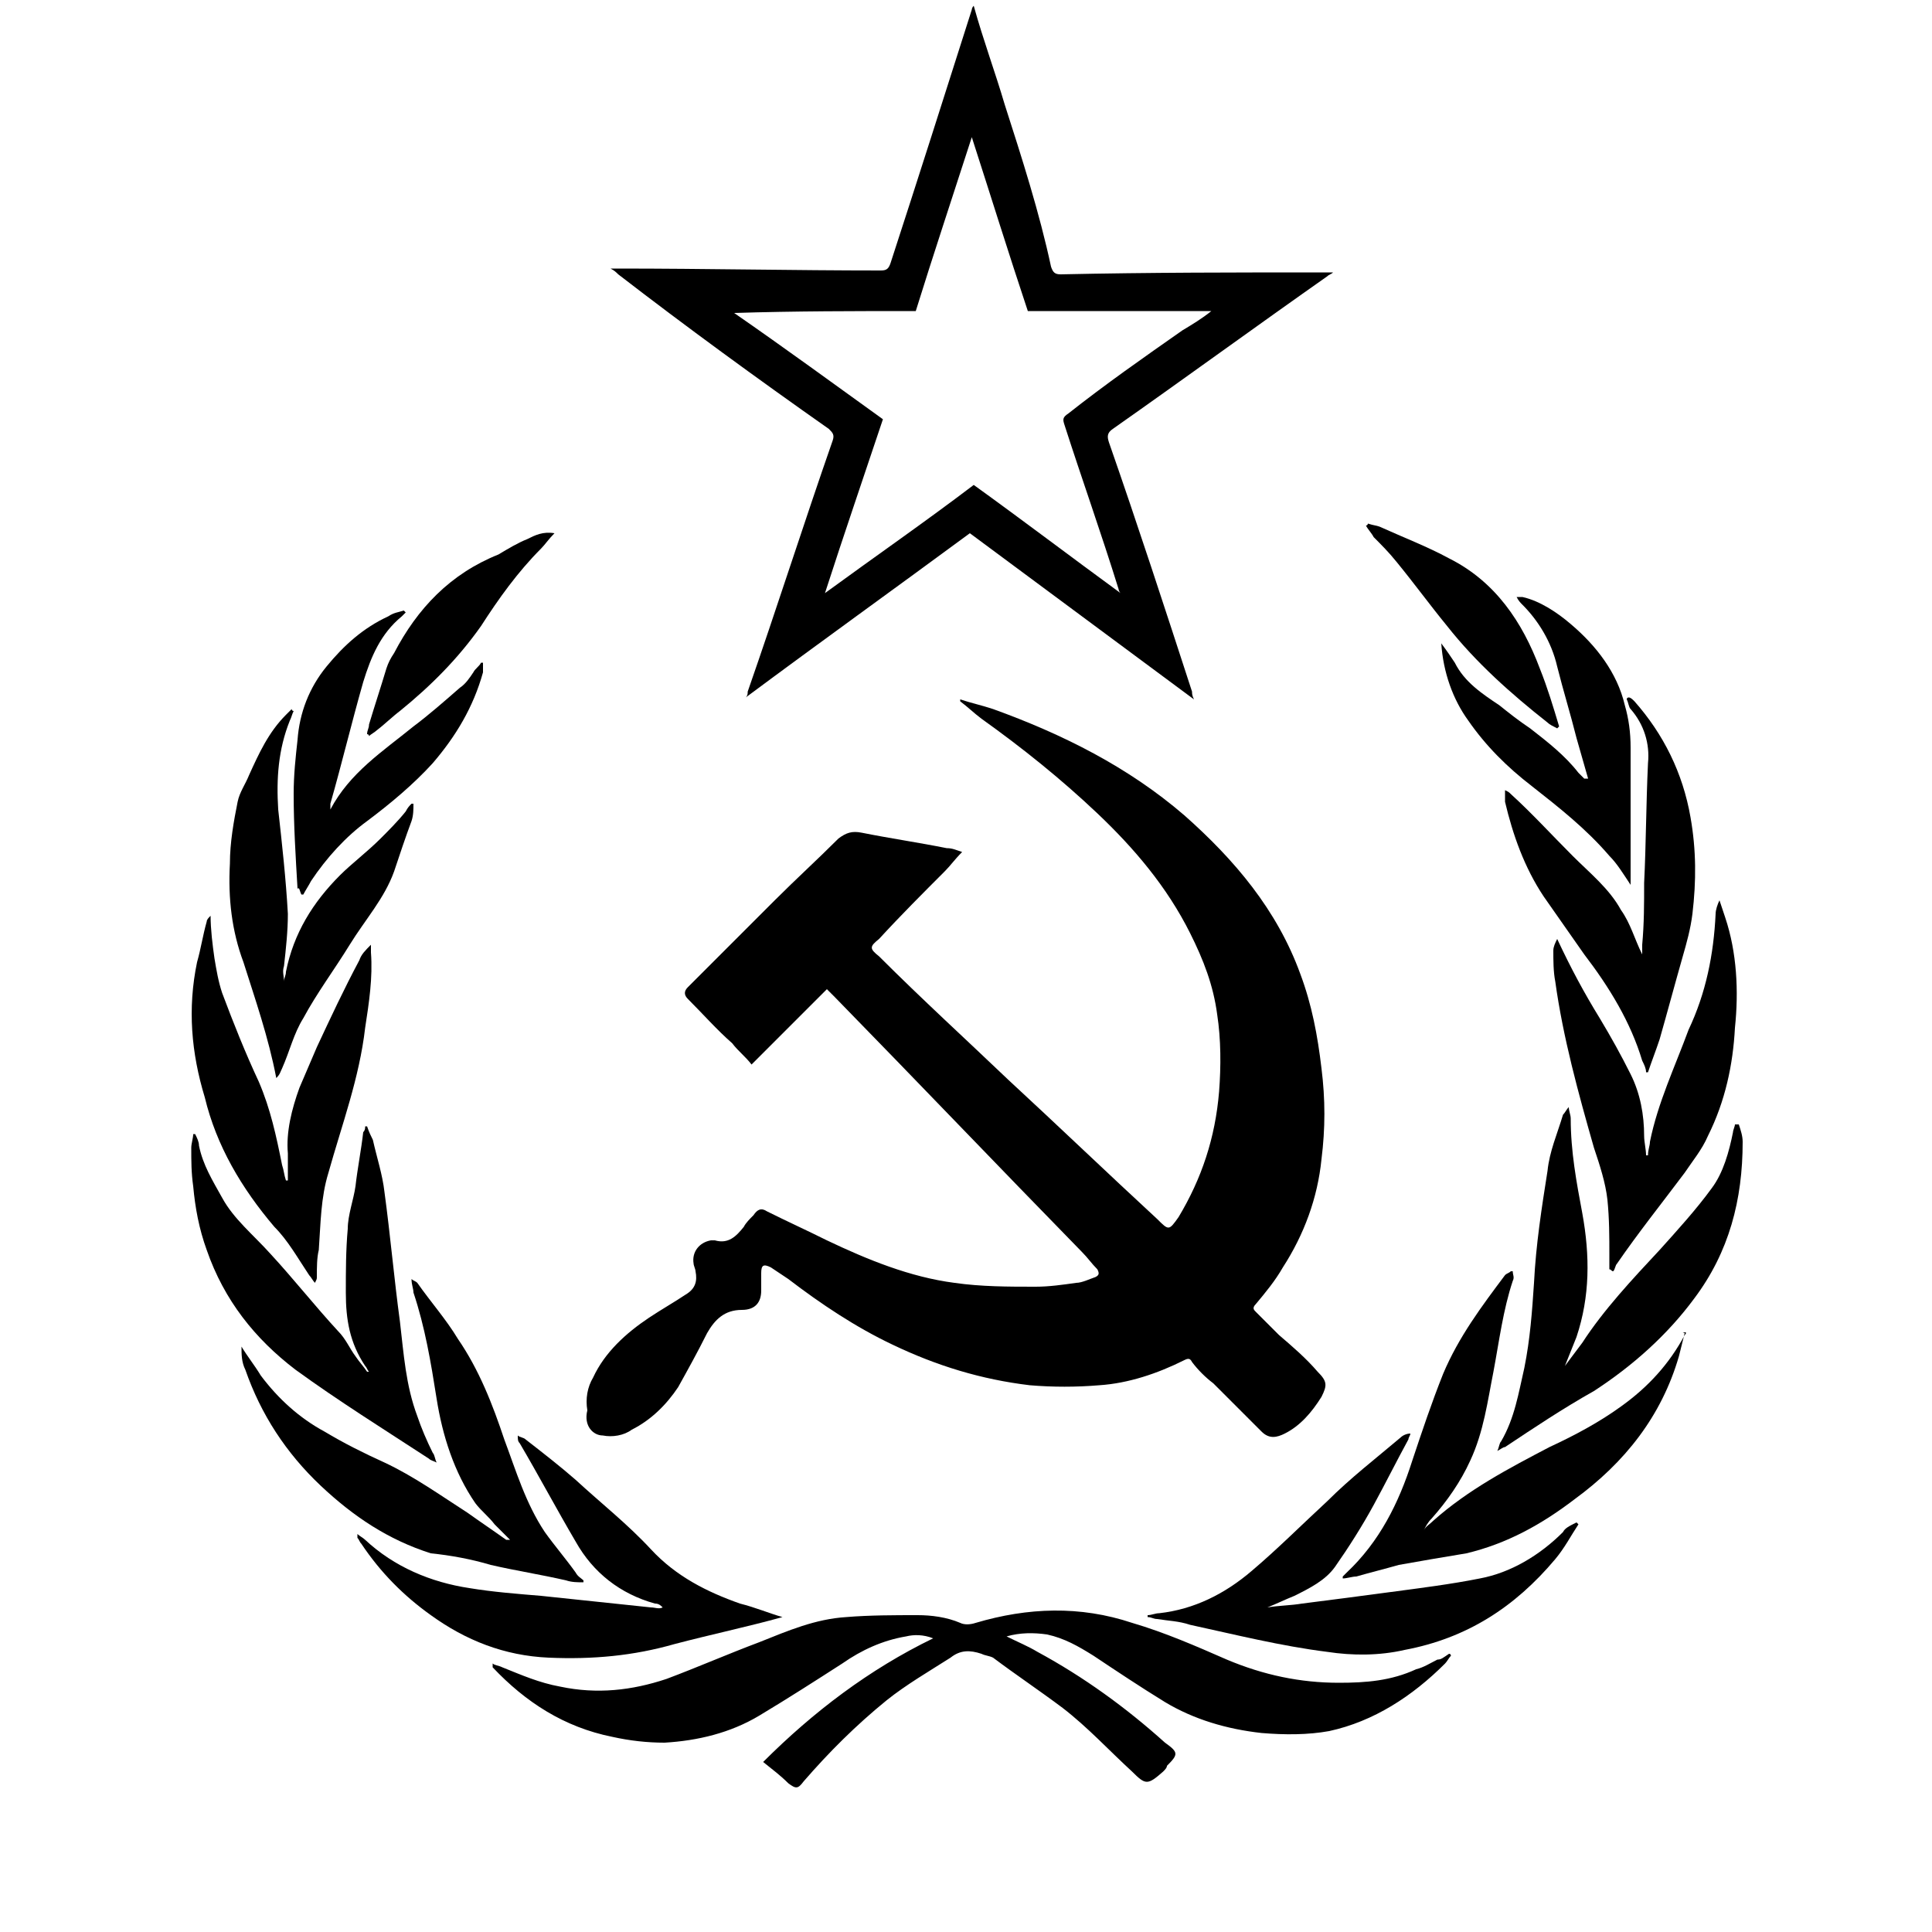 <?xml version="1.0" encoding="utf-8"?>
<!-- Generator: Adobe Illustrator 21.0.0, SVG Export Plug-In . SVG Version: 6.00 Build 0)  -->
<svg version="1.1" id="Layer_1" xmlns="http://www.w3.org/2000/svg" xmlns:xlink="http://www.w3.org/1999/xlink" x="0px" y="0px"
	 viewBox="0 0 100 100" style="enable-background:new 0 0 100 100;" xml:space="preserve">
<g>
	<path d="M31.2,74.3c0.5,0.1,1.1,0,1.5-0.3c1-0.5,1.8-1.3,2.4-2.2c0.5-0.9,1-1.8,1.5-2.8c0.4-0.7,0.9-1.2,1.8-1.2c0.7,0,1-0.4,1-1
		c0-0.3,0-0.6,0-0.9c0-0.4,0.1-0.5,0.5-0.3c0.3,0.2,0.6,0.4,0.9,0.6c1.7,1.3,3.5,2.5,5.4,3.4c2.3,1.1,4.6,1.8,7.1,2.1
		c1.2,0.1,2.4,0.1,3.6,0c1.5-0.1,3-0.6,4.4-1.3c0.2-0.1,0.3-0.1,0.4,0.1c0.3,0.4,0.7,0.8,1.1,1.1c0.8,0.8,1.7,1.7,2.5,2.5
		c0.4,0.4,0.8,0.3,1.2,0.1c0.8-0.4,1.4-1.1,1.9-1.9c0.3-0.6,0.3-0.8-0.2-1.3c-0.6-0.7-1.3-1.3-2-1.9c-0.4-0.4-0.8-0.8-1.2-1.2
		c-0.1-0.1-0.2-0.2,0-0.4c0.5-0.6,1-1.2,1.4-1.9c1.1-1.7,1.8-3.6,2-5.6c0.2-1.6,0.2-3.1,0-4.7c-0.2-1.7-0.5-3.3-1.1-4.9
		c-1.2-3.3-3.4-5.9-6-8.2c-2.9-2.5-6.3-4.2-9.9-5.5c-0.6-0.2-1.1-0.3-1.7-0.5c0,0,0,0.1,0,0.1c0.4,0.3,0.7,0.6,1.1,0.9
		c2.1,1.5,4.1,3.1,6,4.9c1.9,1.8,3.6,3.8,4.8,6.2c0.7,1.4,1.2,2.7,1.4,4.2c0.2,1.3,0.2,2.7,0.1,4C62.9,58.9,62.2,61,61,63
		c-0.5,0.7-0.5,0.7-1.1,0.1c-2.6-2.4-5.1-4.8-7.7-7.2c-2.2-2.1-4.5-4.2-6.7-6.4c-0.5-0.4-0.5-0.5,0-0.9c1.1-1.2,2.3-2.4,3.4-3.5
		c0.3-0.3,0.5-0.6,0.9-1c-0.3-0.1-0.5-0.2-0.8-0.2c-1.5-0.3-2.9-0.5-4.4-0.8c-0.5-0.1-0.8,0-1.2,0.3c-1.1,1.1-2.2,2.1-3.3,3.2
		c-1.5,1.5-3,3-4.5,4.5c-0.2,0.2-0.2,0.4,0,0.6c0.8,0.8,1.5,1.6,2.3,2.3c0.3,0.4,0.7,0.7,1,1.1c1.3-1.3,2.6-2.6,3.9-3.9
		c0.2,0.2,0.3,0.3,0.4,0.4c4.3,4.4,8.5,8.8,12.8,13.2c0.3,0.3,0.5,0.6,0.8,0.9c0.1,0.2,0.1,0.3-0.1,0.4c-0.3,0.1-0.7,0.3-1,0.3
		c-0.7,0.1-1.4,0.2-2.1,0.2c-1.4,0-2.8,0-4.2-0.2c-2.3-0.3-4.5-1.2-6.6-2.2c-1-0.5-2.1-1-3.1-1.5c-0.3-0.2-0.5-0.1-0.7,0.2
		c-0.2,0.2-0.4,0.4-0.5,0.6c-0.4,0.5-0.8,0.9-1.5,0.7c-0.1,0-0.1,0-0.2,0c-0.6,0.1-1,0.6-0.9,1.2c0,0.1,0.1,0.3,0.1,0.4
		c0.1,0.5,0,0.9-0.5,1.2c-0.6,0.4-1.3,0.8-1.9,1.2c-1.2,0.8-2.3,1.8-2.9,3.1c-0.3,0.5-0.4,1.1-0.3,1.7
		C30.2,73.8,30.7,74.3,31.2,74.3z"/>
	<path d="M42.9,22.2c0.2,0.2,0.3,0.3,0.2,0.6c-1.5,4.3-2.9,8.7-4.4,13c0,0.1,0,0.2-0.1,0.3c3.9-2.9,7.8-5.7,11.6-8.5
		c3.9,2.9,7.7,5.7,11.6,8.6c-0.1-0.2-0.1-0.3-0.1-0.4c-1.4-4.3-2.8-8.6-4.3-12.9c-0.1-0.3-0.1-0.5,0.2-0.7c3.7-2.6,7.4-5.3,11.1-7.9
		c0.1-0.1,0.2-0.1,0.3-0.2c-0.2,0-0.3,0-0.4,0c-4.6,0-9.1,0-13.7,0.1c-0.3,0-0.4-0.1-0.5-0.4C53.8,11,52.9,8.2,52,5.4
		c-0.5-1.7-1.1-3.3-1.6-5.1c-0.1,0.1-0.1,0.2-0.1,0.2c-1.4,4.4-2.8,8.8-4.2,13.1c-0.1,0.3-0.2,0.4-0.5,0.4c-4.5,0-9.1-0.1-13.6-0.1
		c-0.1,0-0.2,0-0.4,0c0.2,0.1,0.3,0.2,0.4,0.3C35.5,16.9,39.2,19.6,42.9,22.2z M47.4,16.1c0.9-2.9,1.9-5.9,2.9-9c1,3.1,1.9,6,2.9,9
		c3.1,0,6.2,0,9.5,0c-0.5,0.4-1,0.7-1.5,1c-2,1.4-4,2.8-5.9,4.3C55,21.6,55,21.7,55.1,22c0.9,2.8,1.9,5.6,2.8,8.5c0,0,0,0.1,0.1,0.2
		c-2.6-1.9-5.1-3.8-7.6-5.6c-2.5,1.9-5.1,3.7-7.7,5.6c1-3.1,2-6,3-9c-2.5-1.8-5.1-3.7-7.7-5.5C41.1,16.1,44.3,16.1,47.4,16.1z"/>
	<path d="M74.4,85.9c-0.4,0.2-0.7,0.4-1.1,0.5c-1.3,0.6-2.6,0.7-4,0.7c-2,0-3.9-0.4-5.8-1.2c-1.6-0.7-3.2-1.4-4.9-1.9
		c-2.7-0.9-5.4-0.8-8.1,0c-0.3,0.1-0.6,0.1-0.8,0c-0.7-0.3-1.5-0.4-2.2-0.4c-1.2,0-2.5,0-3.7,0.1c-1.6,0.1-3,0.7-4.5,1.3
		c-1.6,0.6-3.2,1.3-4.8,1.9c-1.8,0.6-3.6,0.8-5.5,0.4c-1.1-0.2-2-0.6-3-1c-0.2-0.1-0.4-0.1-0.5-0.2c0,0.1,0,0.2,0,0.2
		c1.7,1.8,3.7,3.1,6.2,3.6c0.9,0.2,1.8,0.3,2.7,0.3c1.7-0.1,3.4-0.5,4.9-1.4c1.5-0.9,2.9-1.8,4.3-2.7c1-0.7,2.1-1.2,3.3-1.4
		c0.4-0.1,0.9-0.1,1.4,0.1c-3.3,1.6-6.2,3.8-8.8,6.4c0.5,0.4,0.9,0.7,1.3,1.1c0.4,0.3,0.5,0.3,0.8-0.1c1.3-1.5,2.7-2.9,4.3-4.2
		c1-0.8,2.2-1.5,3.3-2.2c0.5-0.4,1-0.4,1.6-0.2c0.2,0.1,0.4,0.1,0.6,0.2c1.2,0.9,2.4,1.7,3.6,2.6c1.3,1,2.4,2.2,3.6,3.3
		c0.7,0.7,0.8,0.7,1.6,0c0.1-0.1,0.2-0.2,0.2-0.3c0.6-0.6,0.6-0.7-0.1-1.2c-2-1.8-4.2-3.4-6.6-4.7c-0.5-0.3-1-0.5-1.6-0.8
		c0.7-0.2,1.4-0.2,2.1-0.1c0.9,0.2,1.6,0.6,2.4,1.1c1.2,0.8,2.4,1.6,3.7,2.4c1.5,0.9,3.2,1.4,5,1.6c1.2,0.1,2.4,0.1,3.5-0.1
		c2.3-0.5,4.3-1.8,6-3.5c0.1-0.1,0.2-0.3,0.3-0.4c0,0,0-0.1-0.1-0.1C74.7,85.8,74.6,85.9,74.4,85.9z"/>
	<path d="M87.2,69.1c-0.8,1.5-1.9,2.7-3.3,3.7c-1.1,0.8-2.4,1.5-3.7,2.1c-2.1,1.1-4.2,2.2-6,3.8c-0.2,0.2-0.4,0.3-0.5,0.5
		c0.1-0.2,0.2-0.4,0.4-0.6c0.8-0.9,1.5-1.9,2-3c0.7-1.5,0.9-3.1,1.2-4.6c0.3-1.6,0.5-3.2,1-4.7c0.1-0.2,0-0.3,0-0.5c0,0-0.1,0-0.1,0
		c-0.1,0.1-0.2,0.1-0.3,0.2c-1.2,1.6-2.4,3.2-3.2,5.1c-0.6,1.5-1.1,3-1.6,4.5c-0.7,2.2-1.7,4.2-3.4,5.8c-0.1,0.1-0.1,0.1-0.2,0.2
		c0,0,0,0.1,0,0.1c0.2,0,0.5-0.1,0.7-0.1c0.7-0.2,1.5-0.4,2.2-0.6c1.1-0.2,2.3-0.4,3.5-0.6c2.1-0.5,3.9-1.5,5.6-2.8
		c2.6-1.9,4.5-4.3,5.4-7.4c0.1-0.4,0.2-0.8,0.3-1.2c0,0-0.1,0-0.1,0C87.3,68.9,87.3,69,87.2,69.1z"/>
	<path d="M25.4,81c1.3,0.3,2.6,0.5,3.9,0.8c0.3,0.1,0.6,0.1,0.9,0.1c0,0,0-0.1,0-0.1c-0.1-0.1-0.3-0.2-0.4-0.4
		c-0.5-0.7-1.1-1.4-1.6-2.1c-1-1.5-1.5-3.2-2.1-4.8c-0.6-1.8-1.3-3.6-2.4-5.2c-0.6-1-1.4-1.9-2.1-2.9c-0.1-0.1-0.2-0.1-0.3-0.2
		c0,0.3,0.1,0.5,0.1,0.7c0.6,1.8,0.9,3.6,1.2,5.5c0.3,1.9,0.9,3.8,2,5.4c0.3,0.4,0.7,0.7,1,1.1c0.3,0.3,0.5,0.5,0.8,0.8
		c-0.1,0-0.2,0-0.2,0c-0.7-0.5-1.3-0.9-2-1.4c-1.4-0.9-2.8-1.9-4.3-2.6c-1.1-0.5-2.1-1-3.1-1.6c-1.3-0.7-2.4-1.7-3.3-2.9
		c-0.3-0.5-0.7-1-1-1.5c0,0.4,0,0.8,0.2,1.2c0.8,2.3,2.1,4.3,3.9,6c1.7,1.6,3.5,2.8,5.7,3.5C23.3,80.5,24.4,80.7,25.4,81z"/>
	<path d="M90,58.2c-0.1,0-0.1,0-0.2,0c0,0.1-0.1,0.3-0.1,0.4c-0.2,1-0.5,2.1-1.1,2.9c-0.8,1.1-1.8,2.2-2.7,3.2
		c-1.4,1.5-2.9,3.1-4,4.8c-0.3,0.4-0.6,0.8-0.9,1.2c0.2-0.5,0.4-1,0.6-1.5c0.7-2.1,0.7-4.2,0.3-6.4c-0.3-1.6-0.6-3.2-0.6-4.9
		c0-0.2-0.1-0.4-0.1-0.6c-0.1,0.1-0.2,0.3-0.3,0.4c-0.3,1-0.7,1.9-0.8,2.9c-0.3,1.9-0.6,3.8-0.7,5.8c-0.1,1.5-0.2,2.9-0.5,4.4
		c-0.3,1.3-0.5,2.6-1.2,3.8c-0.1,0.1-0.1,0.3-0.2,0.5c0.2-0.1,0.3-0.2,0.4-0.2c1.5-1,3-2,4.6-2.9c2-1.3,3.8-2.9,5.2-4.8
		c1.8-2.4,2.5-5.1,2.5-8.1C90.2,58.8,90.1,58.5,90,58.2z"/>
	<path d="M15.3,70.9c2.2,1.6,4.6,3.1,6.9,4.6c0.1,0.1,0.2,0.1,0.4,0.2c-0.1-0.2-0.1-0.4-0.2-0.5c-0.3-0.6-0.6-1.3-0.8-1.9
		c-0.6-1.6-0.7-3.2-0.9-4.9c-0.3-2.2-0.5-4.5-0.8-6.7c-0.1-0.9-0.4-1.8-0.6-2.7c-0.1-0.2-0.2-0.4-0.3-0.7c0,0-0.1,0-0.1,0
		c0,0.1,0,0.2-0.1,0.3c-0.1,0.9-0.3,1.9-0.4,2.8c-0.1,0.7-0.4,1.5-0.4,2.2c-0.1,1.1-0.1,2.2-0.1,3.3c0,1.4,0.2,2.6,1,3.8
		c0.1,0.1,0.1,0.2,0.2,0.3c0,0-0.1,0-0.1,0c-0.2-0.3-0.4-0.5-0.6-0.8c-0.3-0.4-0.5-0.9-0.9-1.3c-1.2-1.3-2.3-2.7-3.5-4
		c-0.9-1-1.9-1.8-2.5-2.9c-0.5-0.9-1-1.7-1.2-2.7c0-0.2-0.1-0.4-0.2-0.6c0,0-0.1,0-0.1,0c0,0.2-0.1,0.5-0.1,0.7c0,0.7,0,1.3,0.1,2
		c0.1,1.1,0.3,2.2,0.7,3.3C11.6,67.3,13.2,69.3,15.3,70.9z"/>
	<path d="M80.9,79.3c-1.2,1.2-2.7,2.1-4.3,2.4c-1.5,0.3-3.1,0.5-4.6,0.7c-1.5,0.2-3,0.4-4.6,0.6c-0.6,0.1-1.2,0.1-1.8,0.2
		c0.5-0.2,0.9-0.4,1.4-0.6c0.8-0.4,1.6-0.8,2.1-1.5c0.7-1,1.4-2.1,2-3.2c0.6-1.1,1.2-2.3,1.8-3.4c0-0.1,0.1-0.2,0.1-0.3
		c-0.2,0-0.4,0.1-0.5,0.2c-1.3,1.1-2.6,2.1-3.8,3.3c-1.3,1.2-2.6,2.5-3.9,3.6c-1.4,1.2-3,2-4.8,2.2c-0.2,0-0.4,0.1-0.6,0.1
		c0,0,0,0.1,0,0.1c0.2,0,0.3,0.1,0.5,0.1c0.6,0.1,1.1,0.1,1.7,0.3c2.3,0.5,4.7,1.1,7.1,1.4c1.3,0.2,2.7,0.2,4-0.1
		c3.2-0.6,5.7-2.2,7.8-4.7c0.5-0.6,0.8-1.2,1.2-1.8c0,0-0.1-0.1-0.1-0.1C81.2,79,81,79.1,80.9,79.3z"/>
	<path d="M34.9,85.1c1.9-0.5,3.8-0.9,5.6-1.4c-0.7-0.2-1.4-0.5-2.2-0.7c-1.7-0.6-3.3-1.4-4.6-2.8c-1.2-1.3-2.6-2.4-3.9-3.6
		c-0.8-0.7-1.7-1.4-2.6-2.1c-0.1-0.1-0.3-0.1-0.4-0.2c0,0.2,0,0.3,0.1,0.4c1,1.7,1.9,3.4,2.9,5.1c0.9,1.6,2.3,2.7,4.1,3.2
		c0.2,0,0.3,0.1,0.4,0.2c-0.2,0.1-0.4,0-0.6,0c-1.9-0.2-3.8-0.4-5.7-0.6c-1.2-0.1-2.5-0.2-3.7-0.4c-2-0.3-3.9-1.1-5.4-2.5
		c-0.1-0.1-0.3-0.2-0.4-0.3c0,0.1,0,0.2,0,0.2c0.1,0.1,0.1,0.2,0.2,0.3c1,1.5,2.2,2.7,3.6,3.7c1.8,1.3,3.8,2.1,6.1,2.2
		C30.7,85.9,32.8,85.7,34.9,85.1z"/>
	<path d="M14.2,63.5c0.7,0.7,1.2,1.6,1.8,2.5c0.1,0.1,0.2,0.3,0.3,0.4c0.1-0.2,0.1-0.2,0.1-0.3c0-0.5,0-1,0.1-1.4
		c0.1-1.4,0.1-2.7,0.5-4c0.7-2.5,1.6-4.9,1.9-7.5c0.2-1.3,0.4-2.6,0.3-3.9c0-0.1,0-0.3,0-0.4c-0.3,0.3-0.5,0.5-0.6,0.8
		c-0.8,1.5-1.5,3-2.2,4.5c-0.3,0.7-0.6,1.4-0.9,2.1c-0.4,1.1-0.7,2.3-0.6,3.4c0,0.5,0,0.9,0,1.4c0,0-0.1,0-0.1,0
		c-0.1-0.3-0.1-0.5-0.2-0.8c-0.3-1.5-0.6-2.9-1.2-4.3c-0.7-1.5-1.3-3-1.9-4.6c-0.2-0.6-0.3-1.2-0.4-1.8c-0.1-0.7-0.2-1.5-0.2-2.2
		c-0.1,0.1-0.2,0.2-0.2,0.3c-0.2,0.7-0.3,1.4-0.5,2.1c-0.5,2.4-0.3,4.7,0.4,7C11.2,59.3,12.5,61.5,14.2,63.5z"/>
	<path d="M85.4,59.1c0,0.2-0.1,0.4-0.1,0.7c0,0-0.1,0-0.1,0c0-0.3-0.1-0.7-0.1-1c0-1.1-0.2-2.2-0.7-3.2c-0.5-1-1-1.9-1.6-2.9
		c-0.8-1.3-1.5-2.6-2.2-4.1c-0.1,0.2-0.2,0.4-0.2,0.6c0,0.5,0,1.1,0.1,1.6c0.4,2.9,1.2,5.8,2,8.6c0.3,0.9,0.6,1.8,0.7,2.7
		c0.1,1,0.1,1.9,0.1,2.9c0,0.2,0,0.5,0,0.7c0.1,0,0.1,0.1,0.2,0.1c0.1-0.1,0.1-0.3,0.2-0.4c1.1-1.6,2.3-3.1,3.5-4.7
		c0.4-0.6,0.9-1.2,1.2-1.9c0.9-1.8,1.3-3.7,1.4-5.6c0.2-1.9,0.1-3.9-0.5-5.7c-0.1-0.3-0.2-0.6-0.3-0.9c-0.1,0.2-0.2,0.5-0.2,0.7
		c-0.1,2.1-0.5,4.1-1.4,6C86.7,55.2,85.8,57.1,85.4,59.1z"/>
	<path d="M85.3,39.5c-0.1,2.1-0.1,4.2-0.2,6.2c0,1.1,0,2.1-0.1,3.2c0,0.2,0,0.3,0,0.5c-0.4-0.8-0.6-1.6-1.1-2.3
		c-0.6-1.1-1.6-1.9-2.5-2.8c-1.1-1.1-2.1-2.2-3.2-3.2c-0.1-0.1-0.1-0.1-0.3-0.2c0,0.3,0,0.4,0,0.6c0.4,1.7,1,3.4,2,4.9
		c0.7,1,1.4,2,2.1,3c1.3,1.7,2.4,3.5,3,5.5c0.1,0.2,0.2,0.4,0.2,0.6c0,0,0.1,0,0.1,0c0.2-0.6,0.4-1.1,0.6-1.7
		c0.4-1.4,0.8-2.9,1.2-4.3c0.2-0.7,0.4-1.4,0.5-2.2c0.2-1.7,0.2-3.3-0.1-5c-0.4-2.3-1.4-4.3-2.9-6c-0.1-0.1-0.2-0.2-0.3-0.2
		c0,0-0.1,0-0.1,0.1c0.1,0.2,0.1,0.4,0.2,0.5C85.1,37.5,85.4,38.5,85.3,39.5z"/>
	<path d="M14.3,55.8C14.4,55.8,14.4,55.8,14.3,55.8c0.2-0.2,0.2-0.3,0.3-0.5c0.4-0.9,0.6-1.8,1.1-2.6c0.7-1.3,1.6-2.5,2.4-3.8
		c0.8-1.3,1.8-2.4,2.3-3.8c0.3-0.9,0.6-1.8,0.9-2.6c0.1-0.3,0.1-0.6,0.1-0.9c0,0-0.1,0-0.1,0c-0.1,0.1-0.2,0.2-0.3,0.4
		c-0.4,0.5-0.9,1-1.3,1.4c-0.7,0.7-1.5,1.3-2.1,1.9c-1.4,1.4-2.4,3-2.8,5c0,0.2-0.1,0.3-0.1,0.5c0-0.3-0.1-0.5,0-0.8
		c0.1-0.9,0.2-1.8,0.2-2.7c-0.1-1.8-0.3-3.6-0.5-5.4c-0.1-1.6,0-3.1,0.6-4.6c0.1-0.2,0.1-0.3,0.2-0.5c0,0-0.1,0-0.1-0.1
		c-0.1,0.1-0.2,0.2-0.3,0.3c-0.9,0.9-1.4,2-1.9,3.1c-0.2,0.5-0.5,0.9-0.6,1.4c-0.2,1-0.4,2.1-0.4,3.2c-0.1,1.8,0.1,3.5,0.7,5.1
		C13.2,51.7,13.9,53.7,14.3,55.8z"/>
	<path d="M80.6,34.5c0.3,1.2,0.7,2.5,1,3.7c0.2,0.7,0.4,1.4,0.6,2.1c-0.1,0-0.1,0-0.2,0c-0.1-0.1-0.2-0.2-0.3-0.3
		c-0.7-0.9-1.6-1.6-2.5-2.3c-0.6-0.4-1.1-0.8-1.6-1.2c-0.9-0.6-1.8-1.2-2.3-2.2c-0.2-0.3-0.4-0.6-0.7-1c0.1,1.5,0.6,2.9,1.4,4
		c0.9,1.3,2,2.4,3.3,3.4c1.4,1.1,2.8,2.2,4,3.6c0.4,0.4,0.7,0.9,1.1,1.5c0-0.2,0-0.3,0-0.4c0-2.2,0-4.5,0-6.7c0-0.8-0.1-1.5-0.3-2.2
		c-0.4-1.7-1.5-3.1-2.8-4.2c-0.7-0.6-1.6-1.2-2.5-1.4c-0.1,0-0.2,0-0.3,0c0.1,0.2,0.2,0.3,0.3,0.4C79.6,32.1,80.3,33.2,80.6,34.5z"
		/>
	<path d="M15.6,46.3c0,0,0.1,0,0.1,0c0.1-0.2,0.3-0.5,0.4-0.7c0.8-1.2,1.8-2.3,2.9-3.1c1.2-0.9,2.4-1.9,3.4-3
		c1.2-1.4,2.1-2.9,2.6-4.7c0-0.2,0-0.3,0-0.5c0,0-0.1,0-0.1,0c-0.1,0.2-0.3,0.3-0.4,0.5c-0.2,0.3-0.4,0.6-0.7,0.8
		c-0.8,0.7-1.6,1.4-2.4,2c-1.6,1.3-3.3,2.4-4.3,4.3c0-0.1,0-0.2,0-0.3c0.6-2.1,1.1-4.2,1.7-6.3c0.4-1.3,0.9-2.5,2-3.4
		c0.1-0.1,0.1-0.1,0.2-0.2c0,0-0.1-0.1-0.1-0.1c-0.3,0.1-0.5,0.1-0.8,0.3c-1.3,0.6-2.3,1.5-3.2,2.6c-0.9,1.1-1.4,2.4-1.5,3.8
		c-0.1,0.9-0.2,1.8-0.2,2.8c0,1.6,0.1,3.2,0.2,4.9C15.5,45.9,15.5,46.1,15.6,46.3z"/>
	<path d="M72.3,29.1c0.9,1.1,1.7,2.2,2.6,3.3c1.5,1.9,3.3,3.5,5.2,5c0.1,0.1,0.3,0.2,0.5,0.3c0,0,0.1-0.1,0.1-0.1c-0.3-1-0.6-2-1-3
		c-0.9-2.4-2.3-4.5-4.7-5.7c-1.1-0.6-2.4-1.1-3.5-1.6c-0.2-0.1-0.4-0.1-0.7-0.2c0,0,0,0.1-0.1,0.1c0.1,0.2,0.3,0.4,0.4,0.6
		C71.5,28.2,71.9,28.6,72.3,29.1z"/>
	<path d="M20,34.6c-0.3,1-0.6,1.9-0.9,2.9c0,0.2-0.1,0.3-0.1,0.5c0,0,0.1,0,0.1,0.1c0.1-0.1,0.3-0.2,0.4-0.3c0.4-0.3,0.8-0.7,1.2-1
		c1.6-1.3,3-2.7,4.2-4.4c0.9-1.4,1.9-2.8,3.1-4c0.2-0.2,0.4-0.5,0.7-0.8c-0.6-0.1-1,0.1-1.4,0.3c-0.5,0.2-1,0.5-1.5,0.8
		c-2.5,1-4.2,2.8-5.4,5.1C20.2,34.1,20.1,34.3,20,34.6z"/>
</g>
</svg>
